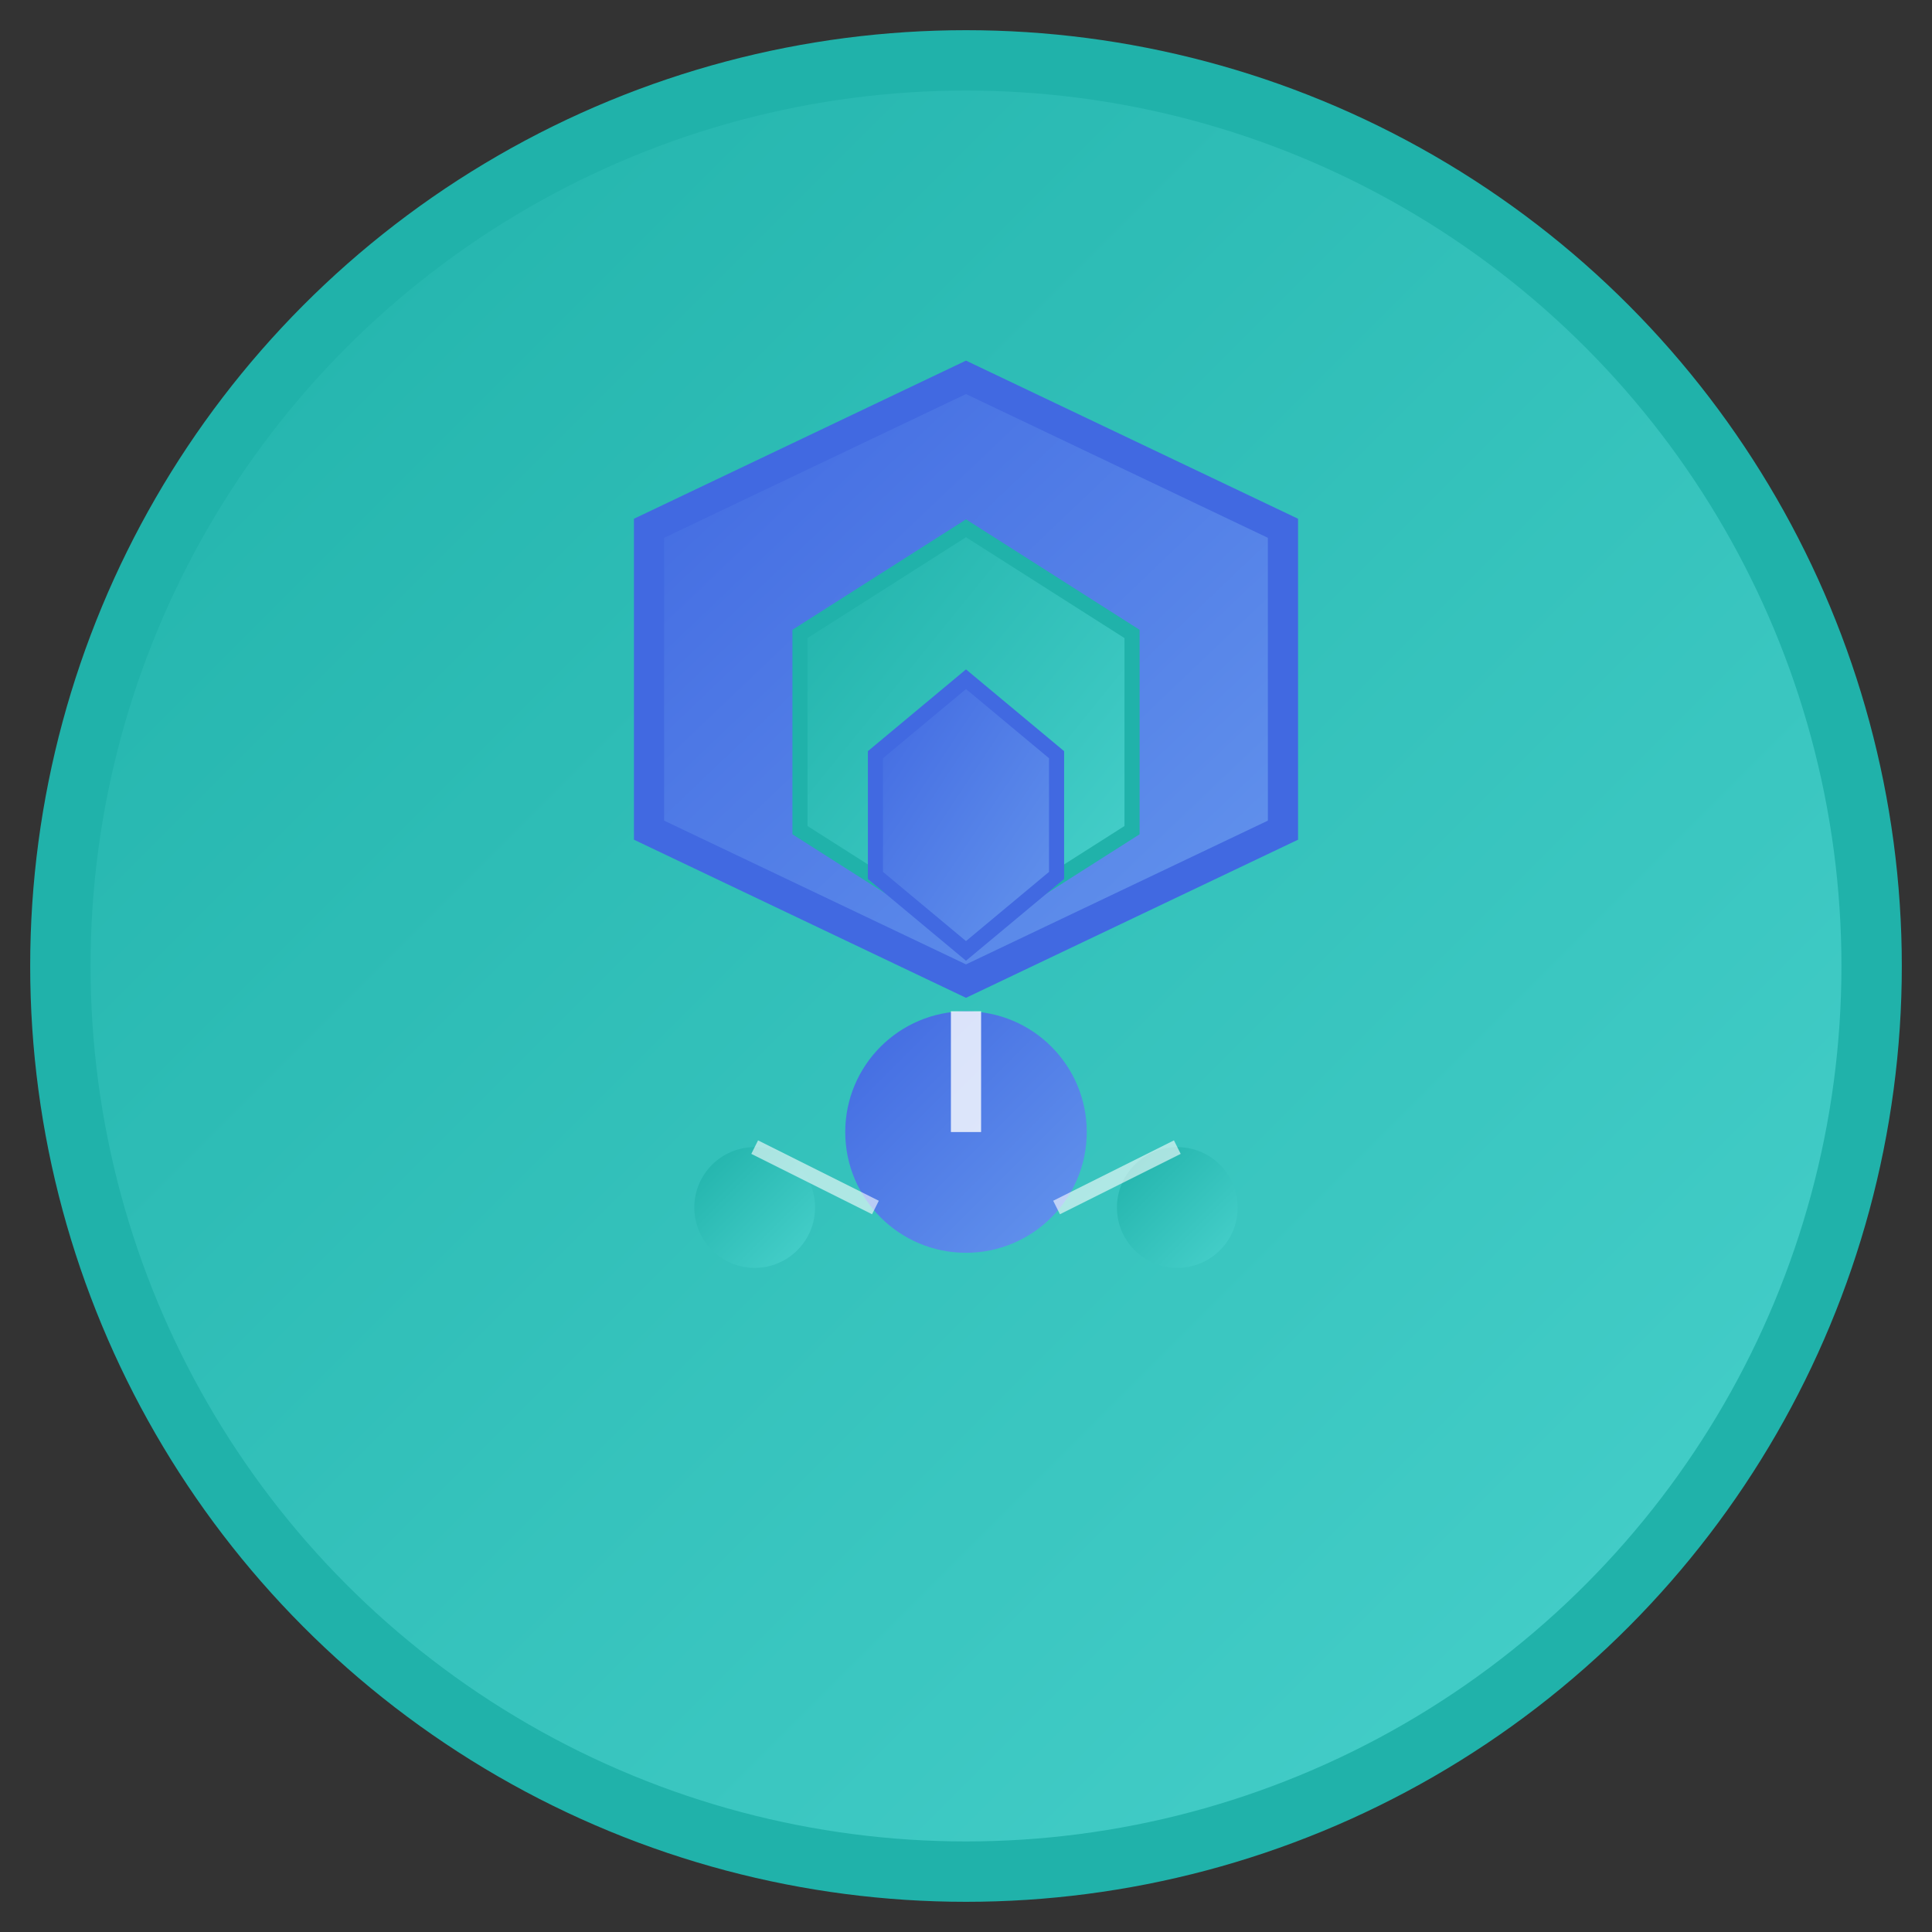 <svg xmlns="http://www.w3.org/2000/svg" viewBox="0 0 128 128" fill="none">
  <rect x="0" y="0" width="128" height="128" fill="#333333" stroke="none"/>
  <!-- Greenplum Logo - Stylized Hexagonal Shape -->
  <defs>
    <linearGradient id="greenplum-gradient" x1="0%" y1="0%" x2="100%" y2="100%">
      <stop offset="0%" style="stop-color:#20B2AA"/>
      <stop offset="100%" style="stop-color:#48D1CC"/>
    </linearGradient>
    <linearGradient id="greenplum-blue" x1="0%" y1="0%" x2="100%" y2="100%">
      <stop offset="0%" style="stop-color:#4169E1"/>
      <stop offset="100%" style="stop-color:#6495ED"/>
    </linearGradient>
  </defs>
  
  <!-- Background circle -->
  <circle cx="64" cy="64" r="60" fill="url(#greenplum-gradient)" stroke="#20B2AA" stroke-width="4"/>
  
  <!-- Main hexagon -->
  <polygon points="64,25 85,35 85,55 64,65 43,55 43,35" fill="url(#greenplum-blue)" stroke="#4169E1" stroke-width="2"/>
  
  <!-- Inner hexagons -->
  <polygon points="64,35 75,42 75,55 64,62 53,55 53,42" fill="url(#greenplum-gradient)" stroke="#20B2AA" stroke-width="1"/>
  <polygon points="64,45 70,50 70,58 64,63 58,58 58,50" fill="url(#greenplum-blue)" stroke="#4169E1" stroke-width="1"/>
  
  <!-- Data nodes representation -->
  <circle cx="64" cy="75" r="8" fill="url(#greenplum-blue)"/>
  <circle cx="50" cy="80" r="4" fill="url(#greenplum-gradient)"/>
  <circle cx="78" cy="80" r="4" fill="url(#greenplum-gradient)"/>
  
  <!-- Connection lines -->
  <line x1="64" y1="67" x2="64" y2="75" stroke="white" stroke-width="2" opacity="0.8"/>
  <line x1="50" y1="76" x2="58" y2="80" stroke="white" stroke-width="1" opacity="0.6"/>
  <line x1="78" y1="76" x2="70" y2="80" stroke="white" stroke-width="1" opacity="0.6"/>
</svg>
